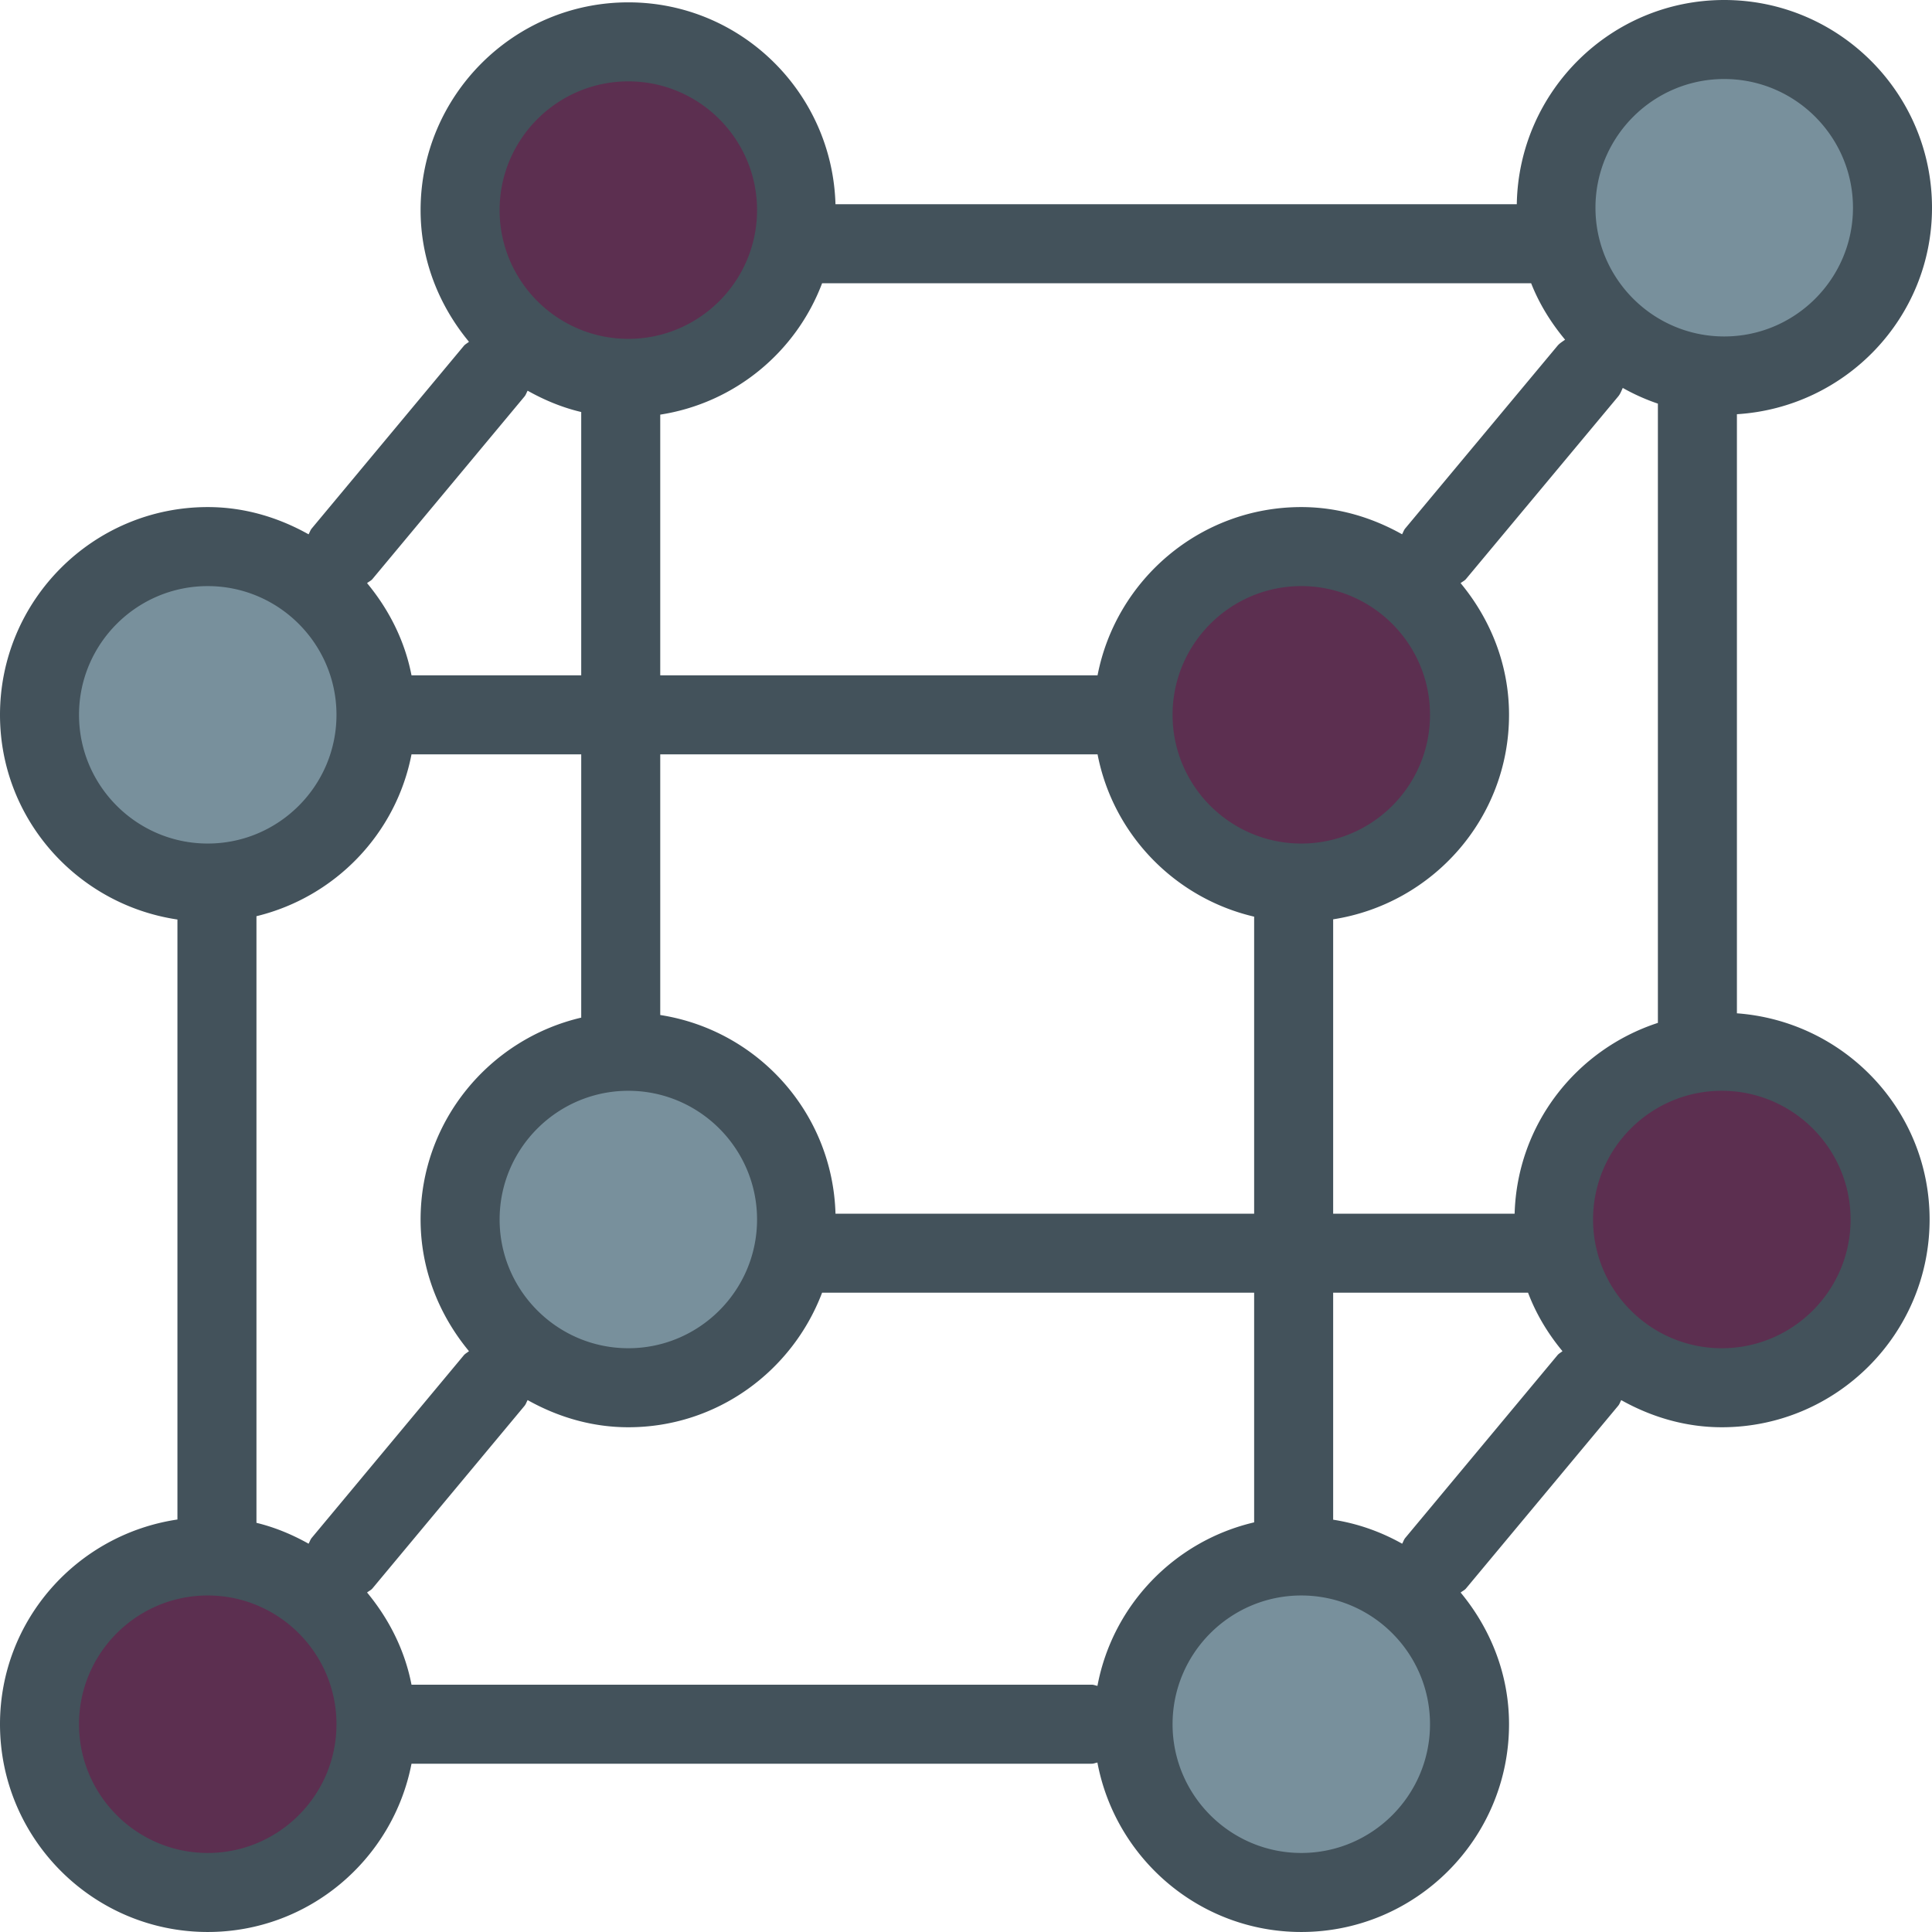 <svg xmlns="http://www.w3.org/2000/svg" viewBox="0 0 1010.01 1010"><path fill="#5c2f50" d="M771.544 373.674c0 50.448-40.826 91.275-91.255 91.275-50.388 0-91.275-40.827-91.275-91.275 0-50.408 40.887-91.234 91.275-91.234 50.429 0 91.255 40.826 91.255 91.234z"/><path fill="#78909C" d="M199.878 373.674c0 50.448-40.827 91.275-91.275 91.275-50.378 0-91.266-40.827-91.266-91.275 0-50.408 40.888-91.234 91.266-91.234 50.448 0 91.275 40.826 91.275 91.234zm569.165 528.953c0 50.469-40.827 91.275-91.255 91.275-50.368 0-91.275-40.806-91.275-91.275 0-50.428 40.907-91.275 91.275-91.275 50.428 0 91.255 40.847 91.255 91.275z"/><path fill="#5c2f50" d="M194.058 898.068c0 50.47-40.816 91.276-91.265 91.276-50.378 0-91.265-40.807-91.265-91.276 0-50.468 40.887-91.275 91.265-91.275 50.449 0 91.265 40.807 91.265 91.275z"/><path fill="#78909C" d="M992.663 108.603c0 50.427-40.828 91.254-91.275 91.254-50.37 0-91.276-40.827-91.276-91.254 0-50.43 40.907-91.276 91.276-91.276 50.447 0 91.275 40.847 91.275 91.276z"/><path fill="#5c2f50" d="M417.668 108.603c0 50.427-40.827 91.254-91.275 91.254-50.369 0-91.256-40.827-91.256-91.254 0-50.43 40.887-91.276 91.256-91.276 50.448 0 91.275 40.847 91.275 91.276zm574.995 529.335c0 50.47-40.867 91.296-91.275 91.296s-91.276-40.827-91.276-91.296c0-50.427 40.868-91.254 91.276-91.254s91.275 40.827 91.275 91.255z"/><path fill="#78909C" d="M417.668 633.38c0 50.448-40.827 91.296-91.275 91.296-50.369 0-91.256-40.848-91.256-91.296 0-50.429 40.887-91.255 91.256-91.255 50.448 0 91.275 40.826 91.275 91.255z"/><path fill="#43525B" d="M908.024 529.74v-313.2c56.742-3.51 101.986-50.328 101.986-107.938C1010.01 48.714 961.276 0 901.388 0c-59.264 0-107.434 47.745-108.442 106.767H436.77C435.096 48.33 387.31 1.23 328.49 1.23c-59.888 0-108.613 48.733-108.613 108.622 0 26.243 9.744 50.025 25.295 68.825-.907.766-1.956 1.25-2.743 2.198l-79.434 95.37c-.788.948-1.08 2.058-1.675 3.087-15.683-8.795-33.494-14.241-52.717-14.241C48.713 265.092 0 313.806 0 373.694c0 54.462 40.413 99.243 92.758 107.01v313.663C40.413 802.134 0 846.914 0 901.377 0 961.266 48.713 1010 108.603 1010c52.818 0 96.832-37.943 106.525-87.968h355.63c1.05 0 1.957-.443 2.946-.605 9.46 50.328 53.574 88.573 106.585 88.573 59.889 0 108.603-48.734 108.603-108.623 0-26.243-9.743-50.025-25.295-68.825.908-.767 2.017-1.19 2.803-2.138l79.556-95.512c.746-.887 1.03-1.976 1.594-2.945 15.652 8.755 33.404 14.18 52.587 14.18 59.889 0 108.622-48.713 108.622-108.602 0-57.185-44.578-103.68-100.736-107.796zM791.816 634.49H696.95V480.602c51.942-8.07 91.942-52.729 91.942-106.909 0-26.263-9.743-50.045-25.316-68.844.929-.767 2.038-1.211 2.824-2.159l79.556-95.43c1.13-1.352 1.674-2.946 2.4-4.458a107.954 107.954 0 0 0 18.356 8.21v323.73c-42.541 13.877-73.564 52.95-74.896 99.746zm-355.036 0c-1.503-52.789-40.685-95.935-91.618-103.863V394.35h228.622c8.11 41.956 40.464 75.199 81.856 84.86v155.28H436.78zM162.995 803.928c-.788.948-1.08 2.057-1.675 3.087-8.492-4.761-17.549-8.553-27.251-10.913V478.969c40.998-9.946 72.99-42.946 81.059-84.62h88.723V532c-48.008 11.235-83.974 54.16-83.974 105.536 0 26.243 9.744 50.026 25.295 68.825-.907.767-1.956 1.25-2.743 2.199l-79.434 95.37zm98.193-166.394c0-37.095 30.197-67.29 67.302-67.29 37.095 0 67.282 30.195 67.282 67.29 0 37.096-30.186 67.292-67.282 67.292-37.105 0-67.302-30.196-67.302-67.292zm486.393-263.84c0 37.094-30.197 67.29-67.292 67.29s-67.292-30.196-67.292-67.29c0-37.096 30.197-67.293 67.292-67.293s67.292 30.197 67.292 67.292zM901.388 41.31c37.115 0 67.31 30.197 67.31 67.292s-30.195 67.292-67.31 67.292-67.313-30.197-67.313-67.292 30.197-67.292 67.313-67.292zM429.78 148.077h370.67c4.275 10.873 10.407 20.676 17.75 29.51-1.372.99-2.845 1.837-3.995 3.209l-79.555 95.43c-.787.948-1.09 2.078-1.674 3.086-15.673-8.774-33.464-14.22-52.688-14.22-52.809 0-96.823 37.922-106.505 87.947H345.162V216.761c38.991-6.071 71.003-32.718 84.619-68.684zM328.49 42.541c37.095 0 67.281 30.196 67.281 67.311 0 37.096-30.186 67.292-67.282 67.292-37.105 0-67.302-30.196-67.302-67.292 0-37.115 30.197-67.311 67.302-67.311zm-54.312 164.76c.777-.928 1.07-2.037 1.654-3.046 8.724 4.882 18.023 8.795 28.018 11.135v137.65h-88.724c-3.52-18.176-11.85-34.454-23.227-48.19.928-.788 2.047-1.211 2.844-2.18l79.435-95.37zM41.31 373.694c0-37.095 30.186-67.292 67.292-67.292 37.105 0 67.301 30.197 67.301 67.292s-30.197 67.291-67.301 67.291c-37.106 0-67.292-30.196-67.292-67.29zm67.292 594.995c-37.106 0-67.292-30.197-67.292-67.312 0-37.096 30.186-67.292 67.292-67.292 37.105 0 67.301 30.196 67.301 67.292 0 37.115-30.196 67.312-67.301 67.312zm465.12-87.363c-1.008-.161-1.915-.604-2.964-.604H215.127c-3.52-18.175-11.85-34.453-23.227-48.19.928-.787 2.047-1.21 2.844-2.179l79.435-95.37c.777-.927 1.07-2.037 1.654-3.045 15.663 8.774 33.454 14.2 52.657 14.2 46.364 0 85.738-29.349 101.28-70.337h225.87v120.06c-41.594 9.722-73.989 43.227-81.916 85.465zm106.566 87.362c-37.095 0-67.292-30.196-67.292-67.311 0-37.096 30.197-67.292 67.292-67.292s67.292 30.196 67.292 67.292c0 37.115-30.197 67.312-67.292 67.312zm54.362-164.699c-.767.928-1.05 2.037-1.634 3.027-11.034-6.194-23.096-10.53-36.067-12.547V675.8h101.886c4.257 11.255 10.429 21.441 17.993 30.56-.867.745-1.877 1.21-2.623 2.118l-79.555 95.51zm165.486-99.162c-37.116 0-67.312-30.196-67.312-67.292 0-37.095 30.195-67.29 67.312-67.29 37.115 0 67.311 30.195 67.311 67.29 0 37.096-30.196 67.292-67.311 67.292z"/></svg>